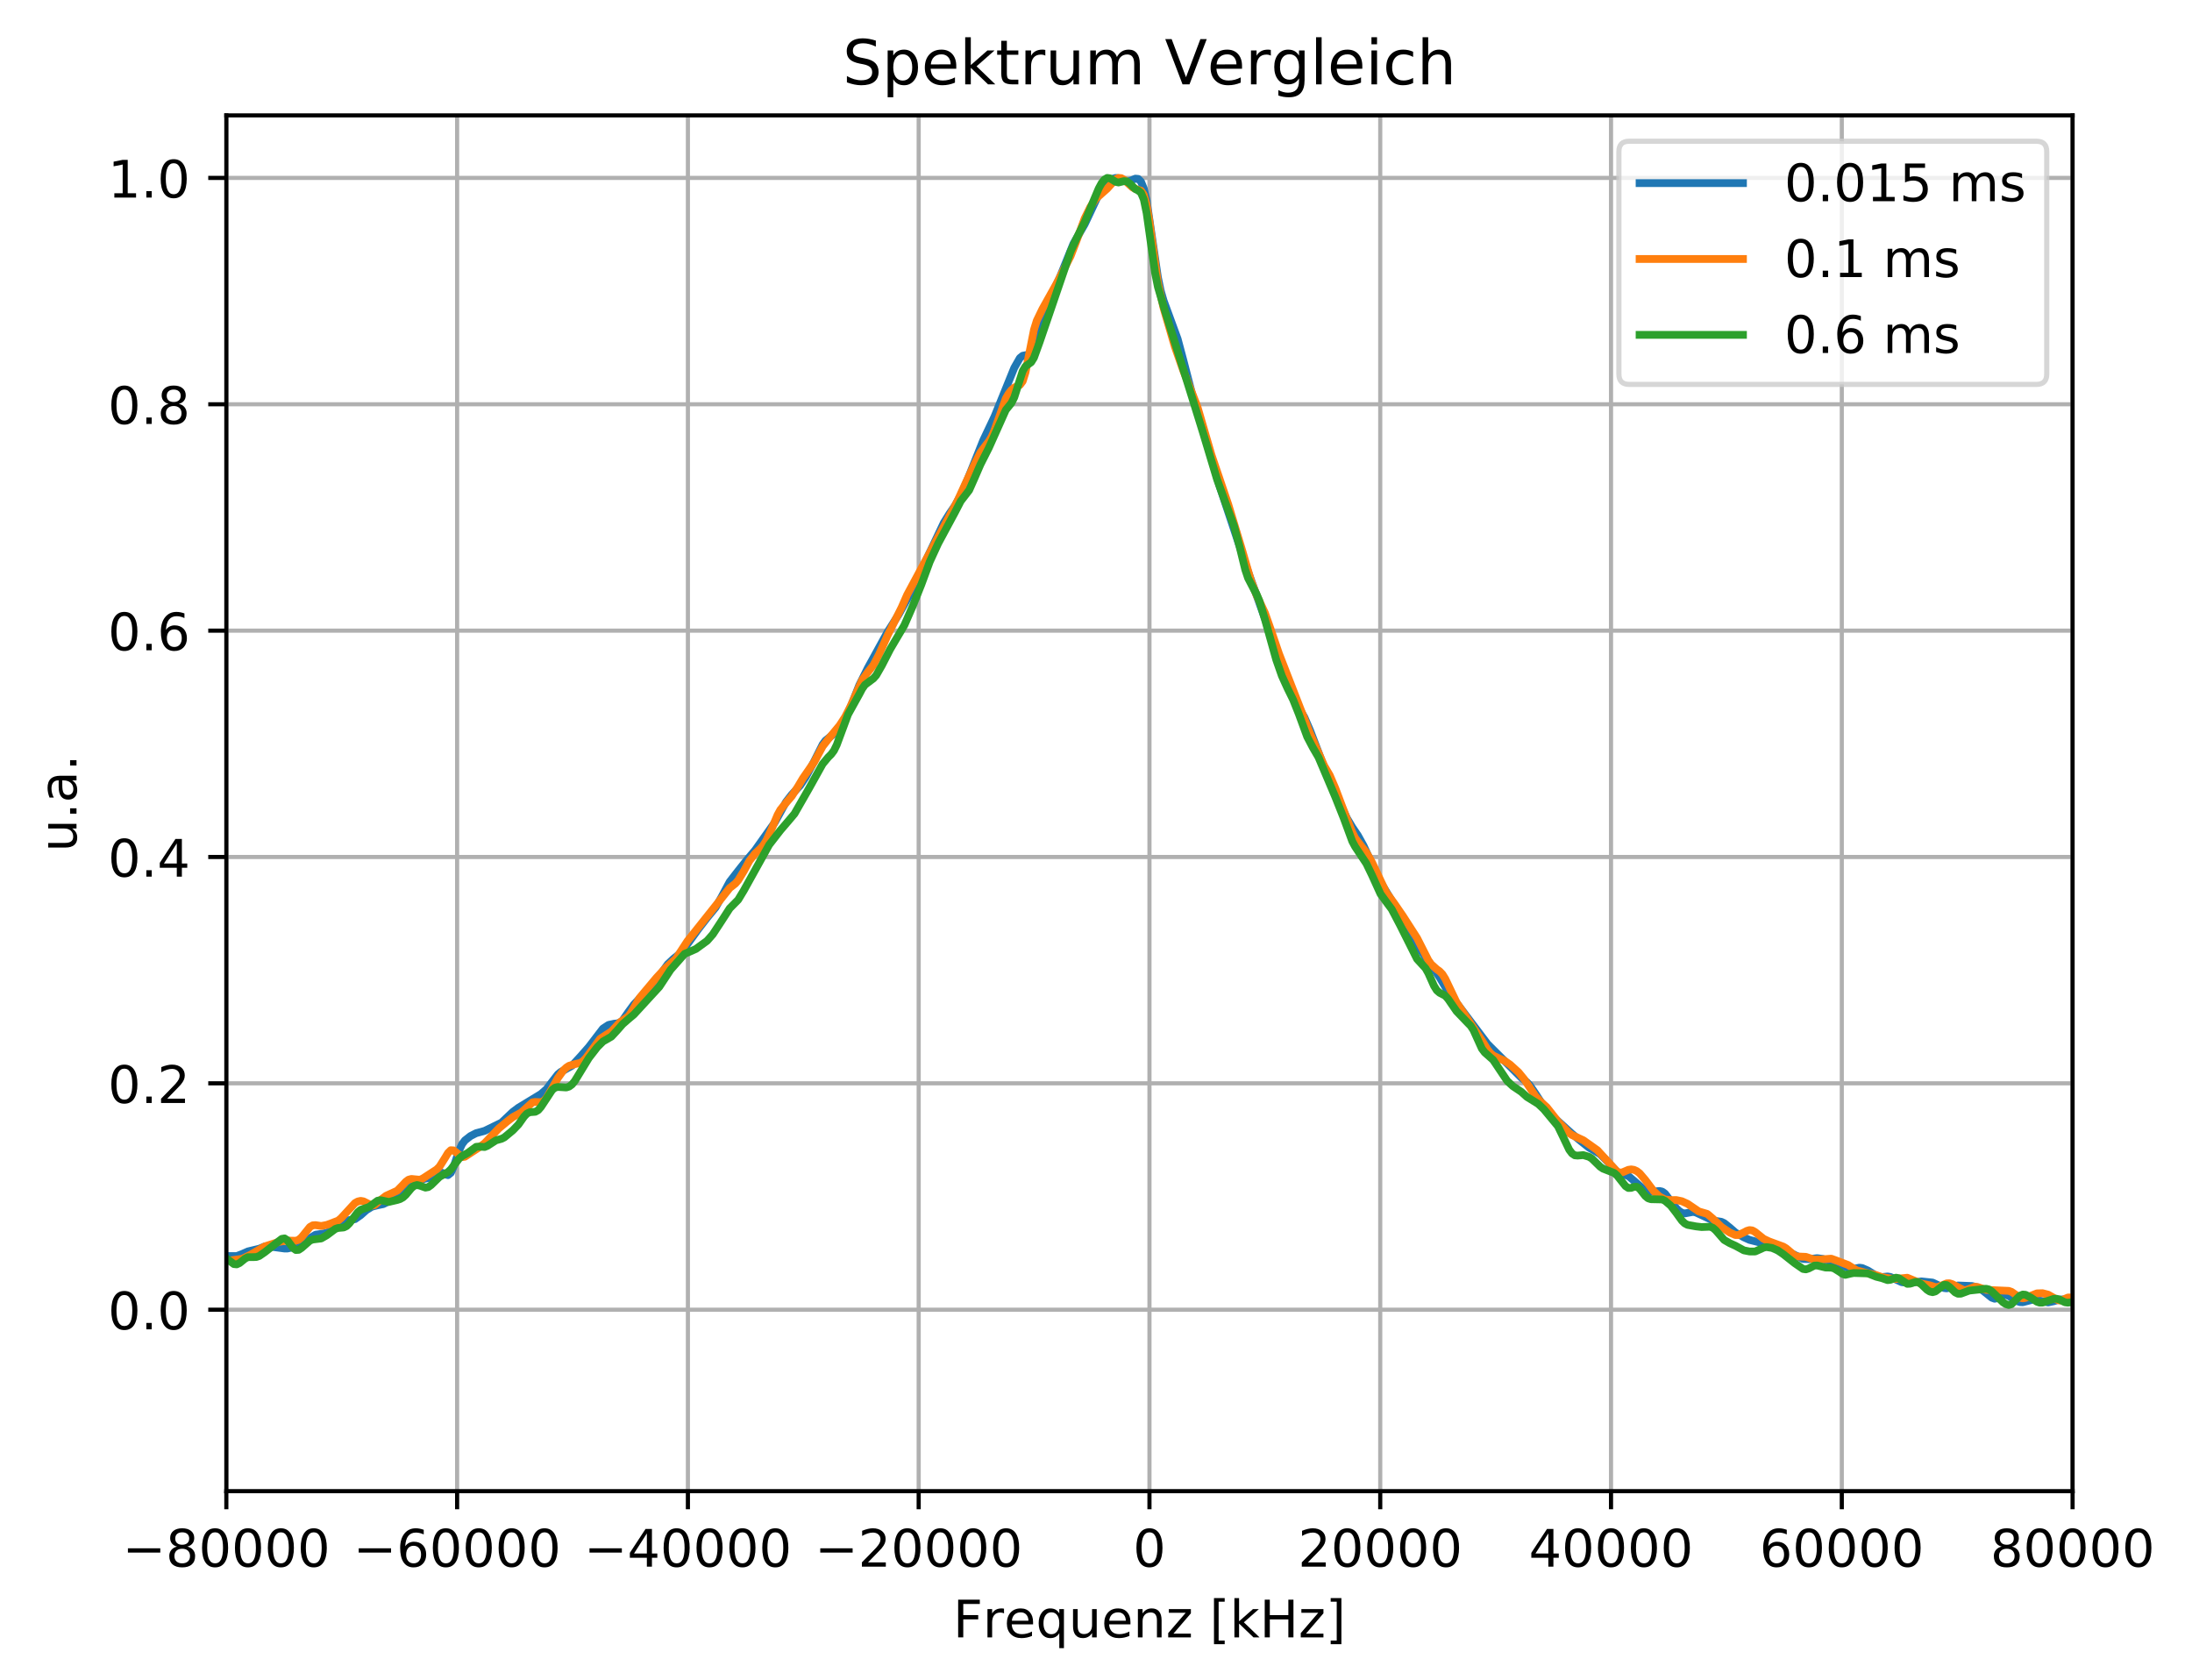 <?xml version="1.0" encoding="utf-8" standalone="no"?>
<!DOCTYPE svg PUBLIC "-//W3C//DTD SVG 1.1//EN"
  "http://www.w3.org/Graphics/SVG/1.1/DTD/svg11.dtd">
<!-- Created with matplotlib (http://matplotlib.org/) -->
<svg height="325pt" version="1.1" viewBox="0 0 424 325" width="424pt" xmlns="http://www.w3.org/2000/svg" xmlns:xlink="http://www.w3.org/1999/xlink">
 <defs>
  <style type="text/css">
*{stroke-linecap:butt;stroke-linejoin:round;}
  </style>
 </defs>
 <g id="figure_1">
  <g id="patch_1">
   <path d="M 0 325.986 
L 424.007 325.986 
L 424.007 0 
L 0 0 
z
" style="fill:#ffffff;"/>
  </g>
  <g id="axes_1">
   <g id="patch_2">
    <path d="M 43.781 288.43 
L 400.901 288.43 
L 400.901 22.318 
L 43.781 22.318 
z
" style="fill:#ffffff;"/>
   </g>
   <g id="matplotlib.axis_1">
    <g id="xtick_1">
     <g id="line2d_1">
      <path clip-path="url(#pc4a7c58ef3)" d="M 43.781 288.43 
L 43.781 22.318 
" style="fill:none;stroke:#b0b0b0;stroke-linecap:square;stroke-width:0.8;"/>
     </g>
     <g id="line2d_2">
      <defs>
       <path d="M 0 0 
L 0 3.5 
" id="mb55f7f79c0" style="stroke:#000000;stroke-width:0.8;"/>
      </defs>
      <g>
       <use style="stroke:#000000;stroke-width:0.8;" x="43.781" xlink:href="#mb55f7f79c0" y="288.43"/>
      </g>
     </g>
     <g id="text_1">
      <!-- −80000 -->
      <defs>
       <path d="M 10.594 35.5 
L 73.188 35.5 
L 73.188 27.203 
L 10.594 27.203 
z
" id="DejaVuSans-2212"/>
       <path d="M 31.781 34.625 
Q 24.75 34.625 20.719 30.859 
Q 16.703 27.094 16.703 20.516 
Q 16.703 13.922 20.719 10.156 
Q 24.75 6.391 31.781 6.391 
Q 38.812 6.391 42.859 10.172 
Q 46.922 13.969 46.922 20.516 
Q 46.922 27.094 42.891 30.859 
Q 38.875 34.625 31.781 34.625 
M 21.922 38.812 
Q 15.578 40.375 12.031 44.719 
Q 8.5 49.078 8.5 55.328 
Q 8.5 64.062 14.719 69.141 
Q 20.953 74.219 31.781 74.219 
Q 42.672 74.219 48.875 69.141 
Q 55.078 64.062 55.078 55.328 
Q 55.078 49.078 51.531 44.719 
Q 48 40.375 41.703 38.812 
Q 48.828 37.156 52.797 32.312 
Q 56.781 27.484 56.781 20.516 
Q 56.781 9.906 50.312 4.234 
Q 43.844 -1.422 31.781 -1.422 
Q 19.734 -1.422 13.25 4.234 
Q 6.781 9.906 6.781 20.516 
Q 6.781 27.484 10.781 32.312 
Q 14.797 37.156 21.922 38.812 
M 18.312 54.391 
Q 18.312 48.734 21.844 45.562 
Q 25.391 42.391 31.781 42.391 
Q 38.141 42.391 41.719 45.562 
Q 45.312 48.734 45.312 54.391 
Q 45.312 60.062 41.719 63.234 
Q 38.141 66.406 31.781 66.406 
Q 25.391 66.406 21.844 63.234 
Q 18.312 60.062 18.312 54.391 
" id="DejaVuSans-38"/>
       <path d="M 31.781 66.406 
Q 24.172 66.406 20.328 58.906 
Q 16.5 51.422 16.5 36.375 
Q 16.5 21.391 20.328 13.891 
Q 24.172 6.391 31.781 6.391 
Q 39.453 6.391 43.281 13.891 
Q 47.125 21.391 47.125 36.375 
Q 47.125 51.422 43.281 58.906 
Q 39.453 66.406 31.781 66.406 
M 31.781 74.219 
Q 44.047 74.219 50.516 64.516 
Q 56.984 54.828 56.984 36.375 
Q 56.984 17.969 50.516 8.266 
Q 44.047 -1.422 31.781 -1.422 
Q 19.531 -1.422 13.062 8.266 
Q 6.594 17.969 6.594 36.375 
Q 6.594 54.828 13.062 64.516 
Q 19.531 74.219 31.781 74.219 
" id="DejaVuSans-30"/>
      </defs>
      <g transform="translate(23.685 303.029)scale(0.1 -0.1)">
       <use xlink:href="#DejaVuSans-2212"/>
       <use x="83.789" xlink:href="#DejaVuSans-38"/>
       <use x="147.412" xlink:href="#DejaVuSans-30"/>
       <use x="211.035" xlink:href="#DejaVuSans-30"/>
       <use x="274.658" xlink:href="#DejaVuSans-30"/>
       <use x="338.281" xlink:href="#DejaVuSans-30"/>
      </g>
     </g>
    </g>
    <g id="xtick_2">
     <g id="line2d_3">
      <path clip-path="url(#pc4a7c58ef3)" d="M 88.421 288.43 
L 88.421 22.318 
" style="fill:none;stroke:#b0b0b0;stroke-linecap:square;stroke-width:0.8;"/>
     </g>
     <g id="line2d_4">
      <g>
       <use style="stroke:#000000;stroke-width:0.8;" x="88.421" xlink:href="#mb55f7f79c0" y="288.43"/>
      </g>
     </g>
     <g id="text_2">
      <!-- −60000 -->
      <defs>
       <path d="M 33.016 40.375 
Q 26.375 40.375 22.484 35.828 
Q 18.609 31.297 18.609 23.391 
Q 18.609 15.531 22.484 10.953 
Q 26.375 6.391 33.016 6.391 
Q 39.656 6.391 43.531 10.953 
Q 47.406 15.531 47.406 23.391 
Q 47.406 31.297 43.531 35.828 
Q 39.656 40.375 33.016 40.375 
M 52.594 71.297 
L 52.594 62.312 
Q 48.875 64.062 45.094 64.984 
Q 41.312 65.922 37.594 65.922 
Q 27.828 65.922 22.672 59.328 
Q 17.531 52.734 16.797 39.406 
Q 19.672 43.656 24.016 45.922 
Q 28.375 48.188 33.594 48.188 
Q 44.578 48.188 50.953 41.516 
Q 57.328 34.859 57.328 23.391 
Q 57.328 12.156 50.688 5.359 
Q 44.047 -1.422 33.016 -1.422 
Q 20.359 -1.422 13.672 8.266 
Q 6.984 17.969 6.984 36.375 
Q 6.984 53.656 15.188 63.938 
Q 23.391 74.219 37.203 74.219 
Q 40.922 74.219 44.703 73.484 
Q 48.484 72.75 52.594 71.297 
" id="DejaVuSans-36"/>
      </defs>
      <g transform="translate(68.325 303.029)scale(0.1 -0.1)">
       <use xlink:href="#DejaVuSans-2212"/>
       <use x="83.789" xlink:href="#DejaVuSans-36"/>
       <use x="147.412" xlink:href="#DejaVuSans-30"/>
       <use x="211.035" xlink:href="#DejaVuSans-30"/>
       <use x="274.658" xlink:href="#DejaVuSans-30"/>
       <use x="338.281" xlink:href="#DejaVuSans-30"/>
      </g>
     </g>
    </g>
    <g id="xtick_3">
     <g id="line2d_5">
      <path clip-path="url(#pc4a7c58ef3)" d="M 133.061 288.43 
L 133.061 22.318 
" style="fill:none;stroke:#b0b0b0;stroke-linecap:square;stroke-width:0.8;"/>
     </g>
     <g id="line2d_6">
      <g>
       <use style="stroke:#000000;stroke-width:0.8;" x="133.061" xlink:href="#mb55f7f79c0" y="288.43"/>
      </g>
     </g>
     <g id="text_3">
      <!-- −40000 -->
      <defs>
       <path d="M 37.797 64.312 
L 12.891 25.391 
L 37.797 25.391 
z
M 35.203 72.906 
L 47.609 72.906 
L 47.609 25.391 
L 58.016 25.391 
L 58.016 17.188 
L 47.609 17.188 
L 47.609 0 
L 37.797 0 
L 37.797 17.188 
L 4.891 17.188 
L 4.891 26.703 
z
" id="DejaVuSans-34"/>
      </defs>
      <g transform="translate(112.965 303.029)scale(0.1 -0.1)">
       <use xlink:href="#DejaVuSans-2212"/>
       <use x="83.789" xlink:href="#DejaVuSans-34"/>
       <use x="147.412" xlink:href="#DejaVuSans-30"/>
       <use x="211.035" xlink:href="#DejaVuSans-30"/>
       <use x="274.658" xlink:href="#DejaVuSans-30"/>
       <use x="338.281" xlink:href="#DejaVuSans-30"/>
      </g>
     </g>
    </g>
    <g id="xtick_4">
     <g id="line2d_7">
      <path clip-path="url(#pc4a7c58ef3)" d="M 177.701 288.43 
L 177.701 22.318 
" style="fill:none;stroke:#b0b0b0;stroke-linecap:square;stroke-width:0.8;"/>
     </g>
     <g id="line2d_8">
      <g>
       <use style="stroke:#000000;stroke-width:0.8;" x="177.701" xlink:href="#mb55f7f79c0" y="288.43"/>
      </g>
     </g>
     <g id="text_4">
      <!-- −20000 -->
      <defs>
       <path d="M 19.188 8.297 
L 53.609 8.297 
L 53.609 0 
L 7.328 0 
L 7.328 8.297 
Q 12.938 14.109 22.625 23.891 
Q 32.328 33.688 34.812 36.531 
Q 39.547 41.844 41.422 45.531 
Q 43.312 49.219 43.312 52.781 
Q 43.312 58.594 39.234 62.25 
Q 35.156 65.922 28.609 65.922 
Q 23.969 65.922 18.812 64.312 
Q 13.672 62.703 7.812 59.422 
L 7.812 69.391 
Q 13.766 71.781 18.938 73 
Q 24.125 74.219 28.422 74.219 
Q 39.75 74.219 46.484 68.547 
Q 53.219 62.891 53.219 53.422 
Q 53.219 48.922 51.531 44.891 
Q 49.859 40.875 45.406 35.406 
Q 44.188 33.984 37.641 27.219 
Q 31.109 20.453 19.188 8.297 
" id="DejaVuSans-32"/>
      </defs>
      <g transform="translate(157.605 303.029)scale(0.1 -0.1)">
       <use xlink:href="#DejaVuSans-2212"/>
       <use x="83.789" xlink:href="#DejaVuSans-32"/>
       <use x="147.412" xlink:href="#DejaVuSans-30"/>
       <use x="211.035" xlink:href="#DejaVuSans-30"/>
       <use x="274.658" xlink:href="#DejaVuSans-30"/>
       <use x="338.281" xlink:href="#DejaVuSans-30"/>
      </g>
     </g>
    </g>
    <g id="xtick_5">
     <g id="line2d_9">
      <path clip-path="url(#pc4a7c58ef3)" d="M 222.341 288.43 
L 222.341 22.318 
" style="fill:none;stroke:#b0b0b0;stroke-linecap:square;stroke-width:0.8;"/>
     </g>
     <g id="line2d_10">
      <g>
       <use style="stroke:#000000;stroke-width:0.8;" x="222.341" xlink:href="#mb55f7f79c0" y="288.43"/>
      </g>
     </g>
     <g id="text_5">
      <!-- 0 -->
      <g transform="translate(219.16 303.029)scale(0.1 -0.1)">
       <use xlink:href="#DejaVuSans-30"/>
      </g>
     </g>
    </g>
    <g id="xtick_6">
     <g id="line2d_11">
      <path clip-path="url(#pc4a7c58ef3)" d="M 266.981 288.43 
L 266.981 22.318 
" style="fill:none;stroke:#b0b0b0;stroke-linecap:square;stroke-width:0.8;"/>
     </g>
     <g id="line2d_12">
      <g>
       <use style="stroke:#000000;stroke-width:0.8;" x="266.981" xlink:href="#mb55f7f79c0" y="288.43"/>
      </g>
     </g>
     <g id="text_6">
      <!-- 20000 -->
      <g transform="translate(251.075 303.029)scale(0.1 -0.1)">
       <use xlink:href="#DejaVuSans-32"/>
       <use x="63.623" xlink:href="#DejaVuSans-30"/>
       <use x="127.246" xlink:href="#DejaVuSans-30"/>
       <use x="190.869" xlink:href="#DejaVuSans-30"/>
       <use x="254.492" xlink:href="#DejaVuSans-30"/>
      </g>
     </g>
    </g>
    <g id="xtick_7">
     <g id="line2d_13">
      <path clip-path="url(#pc4a7c58ef3)" d="M 311.621 288.43 
L 311.621 22.318 
" style="fill:none;stroke:#b0b0b0;stroke-linecap:square;stroke-width:0.8;"/>
     </g>
     <g id="line2d_14">
      <g>
       <use style="stroke:#000000;stroke-width:0.8;" x="311.621" xlink:href="#mb55f7f79c0" y="288.43"/>
      </g>
     </g>
     <g id="text_7">
      <!-- 40000 -->
      <g transform="translate(295.715 303.029)scale(0.1 -0.1)">
       <use xlink:href="#DejaVuSans-34"/>
       <use x="63.623" xlink:href="#DejaVuSans-30"/>
       <use x="127.246" xlink:href="#DejaVuSans-30"/>
       <use x="190.869" xlink:href="#DejaVuSans-30"/>
       <use x="254.492" xlink:href="#DejaVuSans-30"/>
      </g>
     </g>
    </g>
    <g id="xtick_8">
     <g id="line2d_15">
      <path clip-path="url(#pc4a7c58ef3)" d="M 356.261 288.43 
L 356.261 22.318 
" style="fill:none;stroke:#b0b0b0;stroke-linecap:square;stroke-width:0.8;"/>
     </g>
     <g id="line2d_16">
      <g>
       <use style="stroke:#000000;stroke-width:0.8;" x="356.261" xlink:href="#mb55f7f79c0" y="288.43"/>
      </g>
     </g>
     <g id="text_8">
      <!-- 60000 -->
      <g transform="translate(340.355 303.029)scale(0.1 -0.1)">
       <use xlink:href="#DejaVuSans-36"/>
       <use x="63.623" xlink:href="#DejaVuSans-30"/>
       <use x="127.246" xlink:href="#DejaVuSans-30"/>
       <use x="190.869" xlink:href="#DejaVuSans-30"/>
       <use x="254.492" xlink:href="#DejaVuSans-30"/>
      </g>
     </g>
    </g>
    <g id="xtick_9">
     <g id="line2d_17">
      <path clip-path="url(#pc4a7c58ef3)" d="M 400.901 288.43 
L 400.901 22.318 
" style="fill:none;stroke:#b0b0b0;stroke-linecap:square;stroke-width:0.8;"/>
     </g>
     <g id="line2d_18">
      <g>
       <use style="stroke:#000000;stroke-width:0.8;" x="400.901" xlink:href="#mb55f7f79c0" y="288.43"/>
      </g>
     </g>
     <g id="text_9">
      <!-- 80000 -->
      <g transform="translate(384.995 303.029)scale(0.1 -0.1)">
       <use xlink:href="#DejaVuSans-38"/>
       <use x="63.623" xlink:href="#DejaVuSans-30"/>
       <use x="127.246" xlink:href="#DejaVuSans-30"/>
       <use x="190.869" xlink:href="#DejaVuSans-30"/>
       <use x="254.492" xlink:href="#DejaVuSans-30"/>
      </g>
     </g>
    </g>
    <g id="text_10">
     <!-- Frequenz [kHz] -->
     <defs>
      <path d="M 9.812 72.906 
L 51.703 72.906 
L 51.703 64.594 
L 19.672 64.594 
L 19.672 43.109 
L 48.578 43.109 
L 48.578 34.812 
L 19.672 34.812 
L 19.672 0 
L 9.812 0 
z
" id="DejaVuSans-46"/>
      <path d="M 41.109 46.297 
Q 39.594 47.172 37.812 47.578 
Q 36.031 48 33.891 48 
Q 26.266 48 22.188 43.047 
Q 18.109 38.094 18.109 28.812 
L 18.109 0 
L 9.078 0 
L 9.078 54.688 
L 18.109 54.688 
L 18.109 46.188 
Q 20.953 51.172 25.484 53.578 
Q 30.031 56 36.531 56 
Q 37.453 56 38.578 55.875 
Q 39.703 55.766 41.062 55.516 
z
" id="DejaVuSans-72"/>
      <path d="M 56.203 29.594 
L 56.203 25.203 
L 14.891 25.203 
Q 15.484 15.922 20.484 11.062 
Q 25.484 6.203 34.422 6.203 
Q 39.594 6.203 44.453 7.469 
Q 49.312 8.734 54.109 11.281 
L 54.109 2.781 
Q 49.266 0.734 44.188 -0.344 
Q 39.109 -1.422 33.891 -1.422 
Q 20.797 -1.422 13.156 6.188 
Q 5.516 13.812 5.516 26.812 
Q 5.516 40.234 12.766 48.109 
Q 20.016 56 32.328 56 
Q 43.359 56 49.781 48.891 
Q 56.203 41.797 56.203 29.594 
M 47.219 32.234 
Q 47.125 39.594 43.094 43.984 
Q 39.062 48.391 32.422 48.391 
Q 24.906 48.391 20.391 44.141 
Q 15.875 39.891 15.188 32.172 
z
" id="DejaVuSans-65"/>
      <path d="M 14.797 27.297 
Q 14.797 17.391 18.875 11.75 
Q 22.953 6.109 30.078 6.109 
Q 37.203 6.109 41.297 11.75 
Q 45.406 17.391 45.406 27.297 
Q 45.406 37.203 41.297 42.844 
Q 37.203 48.484 30.078 48.484 
Q 22.953 48.484 18.875 42.844 
Q 14.797 37.203 14.797 27.297 
M 45.406 8.203 
Q 42.578 3.328 38.25 0.953 
Q 33.938 -1.422 27.875 -1.422 
Q 17.969 -1.422 11.734 6.484 
Q 5.516 14.406 5.516 27.297 
Q 5.516 40.188 11.734 48.094 
Q 17.969 56 27.875 56 
Q 33.938 56 38.25 53.625 
Q 42.578 51.266 45.406 46.391 
L 45.406 54.688 
L 54.391 54.688 
L 54.391 -20.797 
L 45.406 -20.797 
z
" id="DejaVuSans-71"/>
      <path d="M 8.5 21.578 
L 8.5 54.688 
L 17.484 54.688 
L 17.484 21.922 
Q 17.484 14.156 20.5 10.266 
Q 23.531 6.391 29.594 6.391 
Q 36.859 6.391 41.078 11.031 
Q 45.312 15.672 45.312 23.688 
L 45.312 54.688 
L 54.297 54.688 
L 54.297 0 
L 45.312 0 
L 45.312 8.406 
Q 42.047 3.422 37.719 1 
Q 33.406 -1.422 27.688 -1.422 
Q 18.266 -1.422 13.375 4.438 
Q 8.5 10.297 8.5 21.578 
M 31.109 56 
z
" id="DejaVuSans-75"/>
      <path d="M 54.891 33.016 
L 54.891 0 
L 45.906 0 
L 45.906 32.719 
Q 45.906 40.484 42.875 44.328 
Q 39.844 48.188 33.797 48.188 
Q 26.516 48.188 22.312 43.547 
Q 18.109 38.922 18.109 30.906 
L 18.109 0 
L 9.078 0 
L 9.078 54.688 
L 18.109 54.688 
L 18.109 46.188 
Q 21.344 51.125 25.703 53.562 
Q 30.078 56 35.797 56 
Q 45.219 56 50.047 50.172 
Q 54.891 44.344 54.891 33.016 
" id="DejaVuSans-6e"/>
      <path d="M 5.516 54.688 
L 48.188 54.688 
L 48.188 46.484 
L 14.406 7.172 
L 48.188 7.172 
L 48.188 0 
L 4.297 0 
L 4.297 8.203 
L 38.094 47.516 
L 5.516 47.516 
z
" id="DejaVuSans-7a"/>
      <path id="DejaVuSans-20"/>
      <path d="M 8.594 75.984 
L 29.297 75.984 
L 29.297 69 
L 17.578 69 
L 17.578 -6.203 
L 29.297 -6.203 
L 29.297 -13.188 
L 8.594 -13.188 
z
" id="DejaVuSans-5b"/>
      <path d="M 9.078 75.984 
L 18.109 75.984 
L 18.109 31.109 
L 44.922 54.688 
L 56.391 54.688 
L 27.391 29.109 
L 57.625 0 
L 45.906 0 
L 18.109 26.703 
L 18.109 0 
L 9.078 0 
z
" id="DejaVuSans-6b"/>
      <path d="M 9.812 72.906 
L 19.672 72.906 
L 19.672 43.016 
L 55.516 43.016 
L 55.516 72.906 
L 65.375 72.906 
L 65.375 0 
L 55.516 0 
L 55.516 34.719 
L 19.672 34.719 
L 19.672 0 
L 9.812 0 
z
" id="DejaVuSans-48"/>
      <path d="M 30.422 75.984 
L 30.422 -13.188 
L 9.719 -13.188 
L 9.719 -6.203 
L 21.391 -6.203 
L 21.391 69 
L 9.719 69 
L 9.719 75.984 
z
" id="DejaVuSans-5d"/>
     </defs>
     <g transform="translate(184.358 316.707)scale(0.1 -0.1)">
      <use xlink:href="#DejaVuSans-46"/>
      <use x="57.41" xlink:href="#DejaVuSans-72"/>
      <use x="98.492" xlink:href="#DejaVuSans-65"/>
      <use x="160.016" xlink:href="#DejaVuSans-71"/>
      <use x="223.492" xlink:href="#DejaVuSans-75"/>
      <use x="286.871" xlink:href="#DejaVuSans-65"/>
      <use x="348.395" xlink:href="#DejaVuSans-6e"/>
      <use x="411.773" xlink:href="#DejaVuSans-7a"/>
      <use x="464.264" xlink:href="#DejaVuSans-20"/>
      <use x="496.051" xlink:href="#DejaVuSans-5b"/>
      <use x="535.064" xlink:href="#DejaVuSans-6b"/>
      <use x="592.975" xlink:href="#DejaVuSans-48"/>
      <use x="668.17" xlink:href="#DejaVuSans-7a"/>
      <use x="720.66" xlink:href="#DejaVuSans-5d"/>
     </g>
    </g>
   </g>
   <g id="matplotlib.axis_2">
    <g id="ytick_1">
     <g id="line2d_19">
      <path clip-path="url(#pc4a7c58ef3)" d="M 43.781 253.328 
L 400.901 253.328 
" style="fill:none;stroke:#b0b0b0;stroke-linecap:square;stroke-width:0.8;"/>
     </g>
     <g id="line2d_20">
      <defs>
       <path d="M 0 0 
L -3.5 0 
" id="mfcb431bae9" style="stroke:#000000;stroke-width:0.8;"/>
      </defs>
      <g>
       <use style="stroke:#000000;stroke-width:0.8;" x="43.781" xlink:href="#mfcb431bae9" y="253.328"/>
      </g>
     </g>
     <g id="text_11">
      <!-- 0.0 -->
      <defs>
       <path d="M 10.688 12.406 
L 21 12.406 
L 21 0 
L 10.688 0 
z
" id="DejaVuSans-2e"/>
      </defs>
      <g transform="translate(20.878 257.127)scale(0.1 -0.1)">
       <use xlink:href="#DejaVuSans-30"/>
       <use x="63.623" xlink:href="#DejaVuSans-2e"/>
       <use x="95.41" xlink:href="#DejaVuSans-30"/>
      </g>
     </g>
    </g>
    <g id="ytick_2">
     <g id="line2d_21">
      <path clip-path="url(#pc4a7c58ef3)" d="M 43.781 209.545 
L 400.901 209.545 
" style="fill:none;stroke:#b0b0b0;stroke-linecap:square;stroke-width:0.8;"/>
     </g>
     <g id="line2d_22">
      <g>
       <use style="stroke:#000000;stroke-width:0.8;" x="43.781" xlink:href="#mfcb431bae9" y="209.545"/>
      </g>
     </g>
     <g id="text_12">
      <!-- 0.2 -->
      <g transform="translate(20.878 213.344)scale(0.1 -0.1)">
       <use xlink:href="#DejaVuSans-30"/>
       <use x="63.623" xlink:href="#DejaVuSans-2e"/>
       <use x="95.41" xlink:href="#DejaVuSans-32"/>
      </g>
     </g>
    </g>
    <g id="ytick_3">
     <g id="line2d_23">
      <path clip-path="url(#pc4a7c58ef3)" d="M 43.781 165.762 
L 400.901 165.762 
" style="fill:none;stroke:#b0b0b0;stroke-linecap:square;stroke-width:0.8;"/>
     </g>
     <g id="line2d_24">
      <g>
       <use style="stroke:#000000;stroke-width:0.8;" x="43.781" xlink:href="#mfcb431bae9" y="165.762"/>
      </g>
     </g>
     <g id="text_13">
      <!-- 0.4 -->
      <g transform="translate(20.878 169.562)scale(0.1 -0.1)">
       <use xlink:href="#DejaVuSans-30"/>
       <use x="63.623" xlink:href="#DejaVuSans-2e"/>
       <use x="95.41" xlink:href="#DejaVuSans-34"/>
      </g>
     </g>
    </g>
    <g id="ytick_4">
     <g id="line2d_25">
      <path clip-path="url(#pc4a7c58ef3)" d="M 43.781 121.98 
L 400.901 121.98 
" style="fill:none;stroke:#b0b0b0;stroke-linecap:square;stroke-width:0.8;"/>
     </g>
     <g id="line2d_26">
      <g>
       <use style="stroke:#000000;stroke-width:0.8;" x="43.781" xlink:href="#mfcb431bae9" y="121.98"/>
      </g>
     </g>
     <g id="text_14">
      <!-- 0.6 -->
      <g transform="translate(20.878 125.779)scale(0.1 -0.1)">
       <use xlink:href="#DejaVuSans-30"/>
       <use x="63.623" xlink:href="#DejaVuSans-2e"/>
       <use x="95.41" xlink:href="#DejaVuSans-36"/>
      </g>
     </g>
    </g>
    <g id="ytick_5">
     <g id="line2d_27">
      <path clip-path="url(#pc4a7c58ef3)" d="M 43.781 78.197 
L 400.901 78.197 
" style="fill:none;stroke:#b0b0b0;stroke-linecap:square;stroke-width:0.8;"/>
     </g>
     <g id="line2d_28">
      <g>
       <use style="stroke:#000000;stroke-width:0.8;" x="43.781" xlink:href="#mfcb431bae9" y="78.197"/>
      </g>
     </g>
     <g id="text_15">
      <!-- 0.8 -->
      <g transform="translate(20.878 81.996)scale(0.1 -0.1)">
       <use xlink:href="#DejaVuSans-30"/>
       <use x="63.623" xlink:href="#DejaVuSans-2e"/>
       <use x="95.41" xlink:href="#DejaVuSans-38"/>
      </g>
     </g>
    </g>
    <g id="ytick_6">
     <g id="line2d_29">
      <path clip-path="url(#pc4a7c58ef3)" d="M 43.781 34.414 
L 400.901 34.414 
" style="fill:none;stroke:#b0b0b0;stroke-linecap:square;stroke-width:0.8;"/>
     </g>
     <g id="line2d_30">
      <g>
       <use style="stroke:#000000;stroke-width:0.8;" x="43.781" xlink:href="#mfcb431bae9" y="34.414"/>
      </g>
     </g>
     <g id="text_16">
      <!-- 1.0 -->
      <defs>
       <path d="M 12.406 8.297 
L 28.516 8.297 
L 28.516 63.922 
L 10.984 60.406 
L 10.984 69.391 
L 28.422 72.906 
L 38.281 72.906 
L 38.281 8.297 
L 54.391 8.297 
L 54.391 0 
L 12.406 0 
z
" id="DejaVuSans-31"/>
      </defs>
      <g transform="translate(20.878 38.213)scale(0.1 -0.1)">
       <use xlink:href="#DejaVuSans-31"/>
       <use x="63.623" xlink:href="#DejaVuSans-2e"/>
       <use x="95.41" xlink:href="#DejaVuSans-30"/>
      </g>
     </g>
    </g>
    <g id="text_17">
     <!-- u.a. -->
     <defs>
      <path d="M 34.281 27.484 
Q 23.391 27.484 19.188 25 
Q 14.984 22.516 14.984 16.5 
Q 14.984 11.719 18.141 8.906 
Q 21.297 6.109 26.703 6.109 
Q 34.188 6.109 38.703 11.406 
Q 43.219 16.703 43.219 25.484 
L 43.219 27.484 
z
M 52.203 31.203 
L 52.203 0 
L 43.219 0 
L 43.219 8.297 
Q 40.141 3.328 35.547 0.953 
Q 30.953 -1.422 24.312 -1.422 
Q 15.922 -1.422 10.953 3.297 
Q 6 8.016 6 15.922 
Q 6 25.141 12.172 29.828 
Q 18.359 34.516 30.609 34.516 
L 43.219 34.516 
L 43.219 35.406 
Q 43.219 41.609 39.141 45 
Q 35.062 48.391 27.688 48.391 
Q 23 48.391 18.547 47.266 
Q 14.109 46.141 10.016 43.891 
L 10.016 52.203 
Q 14.938 54.109 19.578 55.047 
Q 24.219 56 28.609 56 
Q 40.484 56 46.344 49.844 
Q 52.203 43.703 52.203 31.203 
" id="DejaVuSans-61"/>
     </defs>
     <g transform="translate(14.798 164.785)rotate(-90)scale(0.1 -0.1)">
      <use xlink:href="#DejaVuSans-75"/>
      <use x="63.379" xlink:href="#DejaVuSans-2e"/>
      <use x="95.166" xlink:href="#DejaVuSans-61"/>
      <use x="156.445" xlink:href="#DejaVuSans-2e"/>
     </g>
    </g>
   </g>
   <g id="line2d_31">
    <path clip-path="url(#pc4a7c58ef3)" d="M 43.607 242.94 
L 45.787 242.956 
L 46.876 242.537 
L 47.966 242.052 
L 50.146 241.529 
L 51.236 241.092 
L 51.781 241.055 
L 55.05 241.497 
L 55.595 241.495 
L 56.14 241.371 
L 59.41 239.831 
L 61.044 238.82 
L 62.134 238.667 
L 63.224 238.464 
L 64.314 237.788 
L 65.949 236.417 
L 66.494 236.169 
L 68.673 235.811 
L 69.763 235.044 
L 70.853 234.073 
L 71.943 233.408 
L 73.033 233.13 
L 74.123 232.91 
L 75.212 232.384 
L 76.302 231.728 
L 77.392 230.812 
L 78.482 229.895 
L 81.206 228.231 
L 82.296 227.969 
L 82.841 227.869 
L 83.386 227.642 
L 84.476 226.903 
L 85.021 226.729 
L 85.566 226.856 
L 86.111 227.162 
L 86.656 227.301 
L 87.201 226.864 
L 87.746 225.684 
L 88.835 222.461 
L 89.38 221.307 
L 89.925 220.587 
L 91.015 219.734 
L 92.105 219.181 
L 93.74 218.738 
L 97.009 217.143 
L 99.189 215.077 
L 100.279 214.262 
L 104.638 211.613 
L 105.728 210.656 
L 106.818 209.215 
L 107.908 207.809 
L 108.453 207.352 
L 110.632 206.141 
L 112.267 204.37 
L 113.902 202.512 
L 116.626 198.957 
L 117.716 198.241 
L 118.806 198.009 
L 119.351 197.955 
L 119.896 197.782 
L 120.441 197.351 
L 121.531 195.772 
L 122.621 194.287 
L 124.8 191.964 
L 126.435 190.076 
L 127.525 188.807 
L 129.16 186.504 
L 130.249 185.479 
L 131.339 184.586 
L 132.429 183.372 
L 135.154 179.61 
L 136.789 177.506 
L 138.423 175.518 
L 139.513 173.598 
L 141.148 170.554 
L 142.783 168.449 
L 144.417 166.394 
L 146.052 164.46 
L 149.867 159.077 
L 152.046 155.11 
L 153.136 153.705 
L 154.771 151.93 
L 155.861 150.297 
L 157.496 147.245 
L 159.13 143.984 
L 159.675 143.25 
L 160.765 142.372 
L 161.31 141.958 
L 161.855 141.385 
L 162.945 139.803 
L 164.035 137.903 
L 165.124 135.273 
L 166.214 132.51 
L 167.849 129.227 
L 171.664 122.277 
L 173.843 118.833 
L 176.023 114.917 
L 182.562 101.12 
L 183.652 99.362 
L 184.742 97.78 
L 185.831 95.784 
L 186.921 93.339 
L 190.191 85.165 
L 192.371 80.566 
L 196.185 71.155 
L 197.275 69.246 
L 197.82 68.811 
L 198.91 68.595 
L 199.455 67.946 
L 199.999 66.629 
L 202.179 59.891 
L 203.269 57.297 
L 204.904 53.887 
L 207.628 47.154 
L 209.808 43.376 
L 210.898 41.072 
L 212.533 37.573 
L 213.623 35.999 
L 214.712 34.939 
L 215.257 34.583 
L 215.802 34.414 
L 216.347 34.475 
L 217.982 35.114 
L 218.527 35.012 
L 219.617 34.553 
L 220.162 34.602 
L 220.706 35.148 
L 221.251 36.479 
L 221.796 38.846 
L 222.886 46.251 
L 223.976 53.641 
L 224.521 56.236 
L 225.066 58.129 
L 227.79 65.55 
L 228.88 69.623 
L 230.515 75.93 
L 235.964 94.184 
L 241.414 110.571 
L 250.132 134.79 
L 251.222 136.868 
L 252.312 138.75 
L 253.402 141.252 
L 257.216 151.241 
L 258.851 154.517 
L 260.486 158.164 
L 261.576 160.004 
L 262.665 161.615 
L 263.755 163.577 
L 265.39 167.127 
L 266.48 169.566 
L 267.57 171.51 
L 269.205 174.22 
L 271.929 179.035 
L 273.019 181.028 
L 275.744 185.203 
L 277.378 187.443 
L 278.468 189.053 
L 280.103 191.816 
L 287.732 201.934 
L 294.271 208.448 
L 295.361 209.348 
L 295.906 209.918 
L 296.996 211.515 
L 298.085 213.199 
L 299.72 215.232 
L 300.81 216.348 
L 304.08 219.309 
L 305.714 220.666 
L 307.349 221.971 
L 309.529 223.245 
L 310.619 224.347 
L 312.798 226.647 
L 313.343 226.935 
L 314.978 227.469 
L 316.068 228.399 
L 317.703 229.825 
L 318.792 230.395 
L 319.337 230.51 
L 320.427 230.422 
L 320.972 230.365 
L 321.517 230.48 
L 322.062 230.872 
L 323.152 232.306 
L 324.242 233.704 
L 324.787 234.223 
L 325.331 234.578 
L 325.876 234.709 
L 327.511 234.407 
L 328.056 234.532 
L 331.326 236.065 
L 332.96 236.325 
L 333.505 236.58 
L 334.595 237.455 
L 335.685 238.409 
L 337.32 239.332 
L 338.41 239.826 
L 340.589 240.376 
L 342.224 240.678 
L 343.314 241.452 
L 343.859 241.82 
L 344.404 241.995 
L 345.494 242.045 
L 346.039 242.192 
L 348.763 243.516 
L 349.853 243.548 
L 351.488 243.361 
L 352.578 243.501 
L 355.302 244.371 
L 355.847 244.506 
L 358.027 245.521 
L 359.662 245.199 
L 360.206 245.269 
L 361.296 245.742 
L 362.931 246.761 
L 363.476 246.96 
L 364.021 247.014 
L 365.111 246.9 
L 365.656 246.986 
L 367.835 248.007 
L 369.47 248.156 
L 371.65 247.852 
L 373.83 248.079 
L 374.919 248.592 
L 376.009 249.136 
L 376.554 249.204 
L 377.644 248.907 
L 378.734 248.645 
L 381.458 248.748 
L 382.548 249.017 
L 383.638 249.696 
L 385.273 251.009 
L 385.818 251.207 
L 386.363 251.113 
L 387.453 250.537 
L 387.998 250.474 
L 388.542 250.659 
L 390.177 251.668 
L 390.722 251.862 
L 391.267 251.887 
L 393.447 251.318 
L 396.171 251.927 
L 397.261 251.691 
L 398.351 251.36 
L 399.441 251.335 
L 400.531 251.68 
L 401.076 251.95 
L 401.076 251.95 
" style="fill:none;stroke:#1f77b4;stroke-linecap:square;stroke-width:1.5;"/>
   </g>
   <g id="line2d_32">
    <path clip-path="url(#pc4a7c58ef3)" d="M 43.607 243.765 
L 44.152 243.805 
L 44.697 243.782 
L 46.876 243.484 
L 48.511 242.668 
L 51.236 241.074 
L 53.96 240.199 
L 55.595 239.958 
L 57.23 239.993 
L 57.775 239.804 
L 58.32 239.341 
L 59.955 237.316 
L 60.499 237.008 
L 61.044 236.969 
L 62.134 237.134 
L 63.224 236.927 
L 65.404 236.1 
L 65.949 235.651 
L 68.673 232.693 
L 69.218 232.394 
L 69.763 232.275 
L 70.308 232.37 
L 71.943 233.195 
L 72.488 233.083 
L 73.578 232.133 
L 74.667 231.3 
L 76.847 230.304 
L 77.937 229.185 
L 78.482 228.589 
L 79.027 228.178 
L 79.572 228.036 
L 81.206 228.196 
L 81.751 227.969 
L 84.476 226.197 
L 85.021 225.649 
L 86.111 223.916 
L 86.656 223.009 
L 87.201 222.477 
L 87.746 222.514 
L 89.38 223.818 
L 89.925 223.738 
L 91.015 223.016 
L 92.65 221.957 
L 93.74 221.135 
L 96.464 218.277 
L 98.099 216.921 
L 99.189 216.081 
L 100.824 215.186 
L 103.003 213.222 
L 103.548 213.15 
L 104.638 213.204 
L 105.183 212.954 
L 105.728 212.364 
L 106.818 210.476 
L 107.908 208.514 
L 108.998 207.012 
L 109.542 206.496 
L 110.087 206.14 
L 111.177 205.838 
L 112.267 205.582 
L 112.812 205.218 
L 113.357 204.644 
L 116.081 200.936 
L 117.171 200.213 
L 118.261 199.525 
L 119.896 197.762 
L 121.531 196.586 
L 122.076 195.843 
L 123.71 193.022 
L 124.8 191.717 
L 126.98 189.119 
L 128.615 187.358 
L 130.794 185.379 
L 131.884 183.7 
L 132.974 182.033 
L 141.148 171.758 
L 142.238 170.902 
L 142.783 170.276 
L 143.873 168.498 
L 144.962 166.505 
L 146.052 165.099 
L 147.142 164.085 
L 147.687 163.434 
L 148.232 162.573 
L 149.322 160.194 
L 150.412 157.603 
L 150.956 156.62 
L 152.046 155.289 
L 153.136 154.016 
L 154.226 152.351 
L 155.316 150.523 
L 157.496 147.383 
L 159.13 144.351 
L 160.22 142.961 
L 162.4 140.33 
L 163.49 138.65 
L 164.58 136.489 
L 166.759 131.542 
L 167.849 130.034 
L 168.939 128.663 
L 170.029 126.582 
L 171.664 122.94 
L 174.388 117.51 
L 175.478 115.037 
L 184.197 98.816 
L 185.287 96.736 
L 186.921 93.147 
L 188.556 89.687 
L 189.646 87.523 
L 190.736 86.064 
L 191.281 85.375 
L 191.826 84.469 
L 192.371 83.206 
L 194.55 77.084 
L 195.095 76.146 
L 195.64 75.444 
L 196.185 74.964 
L 197.275 74.465 
L 197.82 73.745 
L 198.365 72.018 
L 199.999 63.782 
L 200.544 62.025 
L 201.634 59.764 
L 204.359 54.889 
L 207.083 49.539 
L 208.173 46.72 
L 209.808 42.257 
L 210.898 40.046 
L 211.988 38.421 
L 213.078 37.45 
L 214.167 36.486 
L 215.802 34.664 
L 216.347 34.414 
L 216.892 34.458 
L 217.437 34.766 
L 219.072 36.258 
L 219.617 36.534 
L 220.706 36.892 
L 221.251 37.678 
L 221.796 39.594 
L 222.341 42.855 
L 223.976 54.676 
L 225.066 59.551 
L 227.246 67.022 
L 228.88 71.659 
L 231.605 78.649 
L 232.695 82.387 
L 234.33 87.989 
L 237.599 97.62 
L 240.324 106.637 
L 241.958 112.246 
L 243.048 115.076 
L 244.683 118.573 
L 245.773 121.68 
L 247.408 126.477 
L 253.402 141.866 
L 256.126 148.096 
L 257.216 149.958 
L 258.306 152.504 
L 260.486 158.275 
L 261.576 160.992 
L 262.121 162.089 
L 263.21 163.52 
L 264.3 164.885 
L 265.39 166.8 
L 268.115 172.584 
L 269.749 174.823 
L 271.384 177.205 
L 274.109 181.447 
L 276.289 185.748 
L 276.833 186.513 
L 277.923 187.488 
L 278.468 187.88 
L 279.013 188.447 
L 279.558 189.323 
L 281.738 193.885 
L 286.642 201.25 
L 287.732 203.009 
L 288.277 203.689 
L 288.822 204.16 
L 289.912 204.696 
L 291.001 205.166 
L 292.091 205.92 
L 293.726 207.402 
L 294.816 208.732 
L 296.996 212.008 
L 298.085 213.175 
L 299.175 214.149 
L 300.265 215.529 
L 301.355 216.924 
L 303.535 219.174 
L 304.08 219.555 
L 306.259 220.55 
L 308.984 222.48 
L 312.798 226.618 
L 313.343 226.829 
L 313.888 226.736 
L 314.978 226.268 
L 315.523 226.189 
L 316.068 226.273 
L 316.613 226.525 
L 317.158 226.95 
L 318.248 228.223 
L 319.882 230.397 
L 320.972 231.434 
L 322.062 232.007 
L 323.152 232.131 
L 324.242 232.117 
L 325.331 232.348 
L 326.421 232.842 
L 328.601 234.321 
L 330.236 234.796 
L 331.326 235.723 
L 332.96 237.311 
L 334.595 238.41 
L 335.685 238.888 
L 336.23 238.889 
L 337.32 238.383 
L 337.865 238.085 
L 338.41 237.925 
L 338.955 237.993 
L 339.499 238.304 
L 341.134 239.616 
L 342.224 240.129 
L 344.949 241.126 
L 345.494 241.456 
L 347.128 242.849 
L 347.673 243.031 
L 349.308 243.104 
L 350.943 243.643 
L 352.033 243.625 
L 354.212 243.455 
L 355.302 243.848 
L 356.392 244.268 
L 357.482 244.68 
L 359.117 245.714 
L 360.751 246.154 
L 362.931 246.64 
L 364.021 247.02 
L 365.656 247.294 
L 366.746 247.375 
L 368.925 247.141 
L 371.65 248.282 
L 373.285 248.61 
L 374.374 248.961 
L 374.919 248.927 
L 376.554 248.23 
L 377.099 248.22 
L 377.644 248.39 
L 379.824 249.55 
L 380.369 249.507 
L 382.003 248.891 
L 382.548 248.943 
L 384.183 249.492 
L 388.542 249.682 
L 389.087 249.869 
L 390.722 251.006 
L 391.267 251.132 
L 391.812 251.034 
L 393.992 250.169 
L 395.081 250.133 
L 396.171 250.413 
L 397.261 251.035 
L 397.806 251.375 
L 398.351 251.549 
L 398.896 251.467 
L 399.986 250.971 
L 400.531 250.96 
L 401.076 251.195 
L 401.076 251.195 
" style="fill:none;stroke:#ff7f0e;stroke-linecap:square;stroke-width:1.5;"/>
   </g>
   <g id="line2d_33">
    <path clip-path="url(#pc4a7c58ef3)" d="M 43.607 243.259 
L 45.242 244.507 
L 45.787 244.561 
L 46.331 244.313 
L 47.421 243.43 
L 47.966 243.162 
L 49.056 243.159 
L 49.601 243.132 
L 50.146 242.941 
L 51.236 242.19 
L 53.96 240.043 
L 54.505 239.626 
L 55.05 239.536 
L 55.595 239.919 
L 56.685 241.386 
L 57.23 241.785 
L 57.775 241.75 
L 58.32 241.39 
L 59.955 239.959 
L 60.499 239.757 
L 62.134 239.552 
L 63.224 238.923 
L 64.859 237.698 
L 65.404 237.519 
L 66.494 237.423 
L 67.039 237.159 
L 67.583 236.622 
L 69.218 234.458 
L 69.763 234.002 
L 70.853 233.638 
L 71.398 233.45 
L 73.033 232.25 
L 73.578 232.146 
L 75.212 232.484 
L 76.847 232.103 
L 77.392 231.927 
L 77.937 231.622 
L 78.482 231.124 
L 79.572 229.819 
L 80.117 229.363 
L 80.662 229.213 
L 81.206 229.332 
L 82.296 229.715 
L 82.841 229.616 
L 83.386 229.222 
L 85.021 227.624 
L 86.656 226.707 
L 87.201 226.195 
L 88.835 224.063 
L 89.38 223.607 
L 90.47 223.016 
L 92.105 221.822 
L 92.65 221.777 
L 93.74 221.861 
L 94.285 221.636 
L 95.919 220.577 
L 97.009 220.276 
L 97.554 220.003 
L 99.189 218.646 
L 100.279 217.514 
L 101.369 215.975 
L 101.914 215.4 
L 102.458 215.131 
L 103.548 215.045 
L 104.093 214.741 
L 104.638 214.114 
L 106.818 210.804 
L 107.363 210.376 
L 107.908 210.246 
L 109.542 210.344 
L 110.087 210.17 
L 110.632 209.763 
L 111.177 209.107 
L 112.267 207.317 
L 113.902 204.642 
L 115.537 202.537 
L 116.626 201.449 
L 118.261 200.51 
L 119.351 199.333 
L 120.441 198.088 
L 121.531 197.138 
L 122.621 196.221 
L 126.435 192.066 
L 127.525 190.887 
L 129.705 187.577 
L 132.429 184.495 
L 133.519 184.034 
L 134.609 183.554 
L 136.789 181.965 
L 137.878 180.722 
L 139.513 178.232 
L 141.148 175.698 
L 142.783 174.044 
L 143.873 172.242 
L 148.777 163.409 
L 150.956 160.598 
L 152.591 158.691 
L 153.681 157.396 
L 156.406 152.642 
L 159.13 147.757 
L 160.22 146.451 
L 160.765 145.912 
L 161.31 145.187 
L 161.855 144.072 
L 164.035 138.195 
L 166.214 134.271 
L 166.759 133.236 
L 167.304 132.463 
L 168.394 131.642 
L 168.939 131.238 
L 169.484 130.619 
L 170.574 128.721 
L 172.208 125.539 
L 174.933 120.928 
L 176.568 117.193 
L 178.203 113.1 
L 179.837 108.67 
L 181.472 105.117 
L 184.742 99.045 
L 185.831 96.935 
L 187.466 94.82 
L 188.556 92.364 
L 189.646 89.845 
L 191.281 86.614 
L 194.55 79.305 
L 195.64 77.952 
L 196.185 76.871 
L 197.82 71.768 
L 198.365 70.844 
L 199.455 70.068 
L 199.999 69.188 
L 201.089 66.18 
L 207.083 48.644 
L 208.173 46.228 
L 209.808 42.964 
L 211.443 39.034 
L 212.533 36.439 
L 213.078 35.433 
L 213.623 34.733 
L 214.167 34.414 
L 214.712 34.489 
L 215.802 35.171 
L 216.347 35.298 
L 217.437 35.029 
L 217.982 35.1 
L 218.527 35.508 
L 219.617 36.571 
L 220.162 36.85 
L 220.706 37.293 
L 221.251 38.588 
L 221.796 41.229 
L 223.431 52.799 
L 223.976 55.507 
L 225.066 59.229 
L 230.515 76.649 
L 232.695 83.68 
L 235.419 92.728 
L 237.054 97.265 
L 238.689 101.721 
L 239.779 105.741 
L 240.869 110.187 
L 241.414 111.818 
L 242.503 113.916 
L 243.048 114.914 
L 243.593 116.209 
L 244.683 119.821 
L 246.863 127.618 
L 247.953 130.731 
L 249.042 133.128 
L 250.132 135.347 
L 251.222 138.081 
L 252.857 142.525 
L 253.947 144.605 
L 255.037 146.477 
L 256.126 149.037 
L 258.306 154.195 
L 259.941 158.31 
L 261.576 162.743 
L 262.121 163.761 
L 264.3 167.037 
L 265.39 169.293 
L 267.025 172.891 
L 268.115 174.406 
L 269.205 175.869 
L 270.839 178.985 
L 274.109 185.509 
L 275.744 187.283 
L 276.289 188.25 
L 277.378 190.687 
L 277.923 191.567 
L 278.468 192.031 
L 279.558 192.598 
L 280.103 193.214 
L 281.738 195.587 
L 283.917 197.863 
L 284.462 198.415 
L 285.007 199.232 
L 286.642 202.842 
L 287.187 203.56 
L 288.822 205.014 
L 291.546 209.084 
L 292.636 210.092 
L 294.271 211.19 
L 295.361 212.173 
L 297.54 213.524 
L 298.63 214.553 
L 301.355 217.841 
L 302.445 220.098 
L 303.535 222.386 
L 304.08 223.114 
L 304.624 223.472 
L 305.169 223.519 
L 306.259 223.424 
L 307.349 223.753 
L 307.894 224.084 
L 308.984 225.146 
L 309.529 225.681 
L 310.074 226.046 
L 312.253 226.891 
L 312.798 227.375 
L 314.433 229.433 
L 314.978 229.789 
L 315.523 229.766 
L 316.068 229.566 
L 316.613 229.548 
L 317.158 229.936 
L 318.248 231.329 
L 318.792 231.782 
L 319.337 231.957 
L 321.517 232.005 
L 322.062 232.258 
L 323.152 233.189 
L 324.242 234.6 
L 325.331 236.109 
L 325.876 236.633 
L 326.421 236.919 
L 328.056 237.216 
L 329.146 237.344 
L 330.781 237.28 
L 331.326 237.491 
L 331.871 237.965 
L 333.505 239.838 
L 334.595 240.466 
L 335.685 240.962 
L 337.32 241.852 
L 338.41 242.066 
L 339.499 242.072 
L 340.589 241.589 
L 341.134 241.331 
L 341.679 241.208 
L 342.769 241.382 
L 343.859 241.85 
L 344.949 242.594 
L 347.128 244.316 
L 348.763 245.449 
L 349.308 245.529 
L 349.853 245.358 
L 350.943 244.8 
L 351.488 244.774 
L 353.123 245.174 
L 354.212 245.195 
L 354.757 245.332 
L 355.847 246.016 
L 356.392 246.403 
L 356.937 246.59 
L 358.027 246.329 
L 358.572 246.229 
L 361.296 246.309 
L 362.931 246.955 
L 364.021 247.228 
L 365.111 247.607 
L 365.656 247.549 
L 366.746 247.132 
L 367.29 247.236 
L 368.925 248.327 
L 369.47 248.299 
L 370.56 247.953 
L 371.105 248.043 
L 371.65 248.419 
L 372.74 249.468 
L 373.285 249.818 
L 373.83 249.941 
L 374.374 249.791 
L 376.009 248.53 
L 376.554 248.558 
L 377.099 248.938 
L 378.189 249.981 
L 378.734 250.244 
L 379.279 250.235 
L 380.914 249.63 
L 384.183 249.278 
L 384.728 249.414 
L 385.273 249.792 
L 387.453 251.902 
L 387.998 252.252 
L 388.542 252.418 
L 389.087 252.264 
L 390.177 251.141 
L 390.722 250.627 
L 391.267 250.396 
L 391.812 250.441 
L 392.902 251.039 
L 393.992 251.784 
L 394.537 251.97 
L 395.081 251.965 
L 396.171 251.59 
L 397.261 251.233 
L 397.806 251.207 
L 398.351 251.361 
L 399.441 251.9 
L 399.986 251.971 
L 401.076 251.821 
L 401.076 251.821 
" style="fill:none;stroke:#2ca02c;stroke-linecap:square;stroke-width:1.5;"/>
   </g>
   <g id="patch_3">
    <path d="M 43.781 288.43 
L 43.781 22.318 
" style="fill:none;stroke:#000000;stroke-linecap:square;stroke-linejoin:miter;stroke-width:0.8;"/>
   </g>
   <g id="patch_4">
    <path d="M 400.901 288.43 
L 400.901 22.318 
" style="fill:none;stroke:#000000;stroke-linecap:square;stroke-linejoin:miter;stroke-width:0.8;"/>
   </g>
   <g id="patch_5">
    <path d="M 43.781 288.43 
L 400.901 288.43 
" style="fill:none;stroke:#000000;stroke-linecap:square;stroke-linejoin:miter;stroke-width:0.8;"/>
   </g>
   <g id="patch_6">
    <path d="M 43.781 22.318 
L 400.901 22.318 
" style="fill:none;stroke:#000000;stroke-linecap:square;stroke-linejoin:miter;stroke-width:0.8;"/>
   </g>
   <g id="text_18">
    <!-- Spektrum Vergleich -->
    <defs>
     <path d="M 53.516 70.516 
L 53.516 60.891 
Q 47.906 63.578 42.922 64.891 
Q 37.938 66.219 33.297 66.219 
Q 25.25 66.219 20.875 63.094 
Q 16.5 59.969 16.5 54.203 
Q 16.5 49.359 19.406 46.891 
Q 22.312 44.438 30.422 42.922 
L 36.375 41.703 
Q 47.406 39.594 52.656 34.297 
Q 57.906 29 57.906 20.125 
Q 57.906 9.516 50.797 4.047 
Q 43.703 -1.422 29.984 -1.422 
Q 24.812 -1.422 18.969 -0.25 
Q 13.141 0.922 6.891 3.219 
L 6.891 13.375 
Q 12.891 10.016 18.656 8.297 
Q 24.422 6.594 29.984 6.594 
Q 38.422 6.594 43.016 9.906 
Q 47.609 13.234 47.609 19.391 
Q 47.609 24.75 44.312 27.781 
Q 41.016 30.812 33.5 32.328 
L 27.484 33.5 
Q 16.453 35.688 11.516 40.375 
Q 6.594 45.062 6.594 53.422 
Q 6.594 63.094 13.406 68.656 
Q 20.219 74.219 32.172 74.219 
Q 37.312 74.219 42.625 73.281 
Q 47.953 72.359 53.516 70.516 
" id="DejaVuSans-53"/>
     <path d="M 18.109 8.203 
L 18.109 -20.797 
L 9.078 -20.797 
L 9.078 54.688 
L 18.109 54.688 
L 18.109 46.391 
Q 20.953 51.266 25.266 53.625 
Q 29.594 56 35.594 56 
Q 45.562 56 51.781 48.094 
Q 58.016 40.188 58.016 27.297 
Q 58.016 14.406 51.781 6.484 
Q 45.562 -1.422 35.594 -1.422 
Q 29.594 -1.422 25.266 0.953 
Q 20.953 3.328 18.109 8.203 
M 48.688 27.297 
Q 48.688 37.203 44.609 42.844 
Q 40.531 48.484 33.406 48.484 
Q 26.266 48.484 22.188 42.844 
Q 18.109 37.203 18.109 27.297 
Q 18.109 17.391 22.188 11.75 
Q 26.266 6.109 33.406 6.109 
Q 40.531 6.109 44.609 11.75 
Q 48.688 17.391 48.688 27.297 
" id="DejaVuSans-70"/>
     <path d="M 18.312 70.219 
L 18.312 54.688 
L 36.812 54.688 
L 36.812 47.703 
L 18.312 47.703 
L 18.312 18.016 
Q 18.312 11.328 20.141 9.422 
Q 21.969 7.516 27.594 7.516 
L 36.812 7.516 
L 36.812 0 
L 27.594 0 
Q 17.188 0 13.234 3.875 
Q 9.281 7.766 9.281 18.016 
L 9.281 47.703 
L 2.688 47.703 
L 2.688 54.688 
L 9.281 54.688 
L 9.281 70.219 
z
" id="DejaVuSans-74"/>
     <path d="M 52 44.188 
Q 55.375 50.25 60.062 53.125 
Q 64.75 56 71.094 56 
Q 79.641 56 84.281 50.016 
Q 88.922 44.047 88.922 33.016 
L 88.922 0 
L 79.891 0 
L 79.891 32.719 
Q 79.891 40.578 77.094 44.375 
Q 74.312 48.188 68.609 48.188 
Q 61.625 48.188 57.562 43.547 
Q 53.516 38.922 53.516 30.906 
L 53.516 0 
L 44.484 0 
L 44.484 32.719 
Q 44.484 40.625 41.703 44.406 
Q 38.922 48.188 33.109 48.188 
Q 26.219 48.188 22.156 43.531 
Q 18.109 38.875 18.109 30.906 
L 18.109 0 
L 9.078 0 
L 9.078 54.688 
L 18.109 54.688 
L 18.109 46.188 
Q 21.188 51.219 25.484 53.609 
Q 29.781 56 35.688 56 
Q 41.656 56 45.828 52.969 
Q 50 49.953 52 44.188 
" id="DejaVuSans-6d"/>
     <path d="M 28.609 0 
L 0.781 72.906 
L 11.078 72.906 
L 34.188 11.531 
L 57.328 72.906 
L 67.578 72.906 
L 39.797 0 
z
" id="DejaVuSans-56"/>
     <path d="M 45.406 27.984 
Q 45.406 37.75 41.375 43.109 
Q 37.359 48.484 30.078 48.484 
Q 22.859 48.484 18.828 43.109 
Q 14.797 37.75 14.797 27.984 
Q 14.797 18.266 18.828 12.891 
Q 22.859 7.516 30.078 7.516 
Q 37.359 7.516 41.375 12.891 
Q 45.406 18.266 45.406 27.984 
M 54.391 6.781 
Q 54.391 -7.172 48.188 -13.984 
Q 42 -20.797 29.203 -20.797 
Q 24.469 -20.797 20.266 -20.094 
Q 16.062 -19.391 12.109 -17.922 
L 12.109 -9.188 
Q 16.062 -11.328 19.922 -12.344 
Q 23.781 -13.375 27.781 -13.375 
Q 36.625 -13.375 41.016 -8.766 
Q 45.406 -4.156 45.406 5.172 
L 45.406 9.625 
Q 42.625 4.781 38.281 2.391 
Q 33.938 0 27.875 0 
Q 17.828 0 11.672 7.656 
Q 5.516 15.328 5.516 27.984 
Q 5.516 40.672 11.672 48.328 
Q 17.828 56 27.875 56 
Q 33.938 56 38.281 53.609 
Q 42.625 51.219 45.406 46.391 
L 45.406 54.688 
L 54.391 54.688 
z
" id="DejaVuSans-67"/>
     <path d="M 9.422 75.984 
L 18.406 75.984 
L 18.406 0 
L 9.422 0 
z
" id="DejaVuSans-6c"/>
     <path d="M 9.422 54.688 
L 18.406 54.688 
L 18.406 0 
L 9.422 0 
z
M 9.422 75.984 
L 18.406 75.984 
L 18.406 64.594 
L 9.422 64.594 
z
" id="DejaVuSans-69"/>
     <path d="M 48.781 52.594 
L 48.781 44.188 
Q 44.969 46.297 41.141 47.344 
Q 37.312 48.391 33.406 48.391 
Q 24.656 48.391 19.812 42.844 
Q 14.984 37.312 14.984 27.297 
Q 14.984 17.281 19.812 11.734 
Q 24.656 6.203 33.406 6.203 
Q 37.312 6.203 41.141 7.25 
Q 44.969 8.297 48.781 10.406 
L 48.781 2.094 
Q 45.016 0.344 40.984 -0.531 
Q 36.969 -1.422 32.422 -1.422 
Q 20.062 -1.422 12.781 6.344 
Q 5.516 14.109 5.516 27.297 
Q 5.516 40.672 12.859 48.328 
Q 20.219 56 33.016 56 
Q 37.156 56 41.109 55.141 
Q 45.062 54.297 48.781 52.594 
" id="DejaVuSans-63"/>
     <path d="M 54.891 33.016 
L 54.891 0 
L 45.906 0 
L 45.906 32.719 
Q 45.906 40.484 42.875 44.328 
Q 39.844 48.188 33.797 48.188 
Q 26.516 48.188 22.312 43.547 
Q 18.109 38.922 18.109 30.906 
L 18.109 0 
L 9.078 0 
L 9.078 75.984 
L 18.109 75.984 
L 18.109 46.188 
Q 21.344 51.125 25.703 53.562 
Q 30.078 56 35.797 56 
Q 45.219 56 50.047 50.172 
Q 54.891 44.344 54.891 33.016 
" id="DejaVuSans-68"/>
    </defs>
    <g transform="translate(162.993 16.318)scale(0.12 -0.12)">
     <use xlink:href="#DejaVuSans-53"/>
     <use x="63.477" xlink:href="#DejaVuSans-70"/>
     <use x="126.953" xlink:href="#DejaVuSans-65"/>
     <use x="188.477" xlink:href="#DejaVuSans-6b"/>
     <use x="246.387" xlink:href="#DejaVuSans-74"/>
     <use x="285.596" xlink:href="#DejaVuSans-72"/>
     <use x="326.709" xlink:href="#DejaVuSans-75"/>
     <use x="390.088" xlink:href="#DejaVuSans-6d"/>
     <use x="487.5" xlink:href="#DejaVuSans-20"/>
     <use x="519.287" xlink:href="#DejaVuSans-56"/>
     <use x="587.586" xlink:href="#DejaVuSans-65"/>
     <use x="649.109" xlink:href="#DejaVuSans-72"/>
     <use x="690.207" xlink:href="#DejaVuSans-67"/>
     <use x="753.684" xlink:href="#DejaVuSans-6c"/>
     <use x="781.467" xlink:href="#DejaVuSans-65"/>
     <use x="842.99" xlink:href="#DejaVuSans-69"/>
     <use x="870.773" xlink:href="#DejaVuSans-63"/>
     <use x="925.754" xlink:href="#DejaVuSans-68"/>
    </g>
   </g>
   <g id="legend_1">
    <g id="patch_7">
     <path d="M 315.145 74.353 
L 393.901 74.353 
Q 395.901 74.353 395.901 72.353 
L 395.901 29.318 
Q 395.901 27.318 393.901 27.318 
L 315.145 27.318 
Q 313.145 27.318 313.145 29.318 
L 313.145 72.353 
Q 313.145 74.353 315.145 74.353 
z
" style="fill:#ffffff;opacity:0.8;stroke:#cccccc;stroke-linejoin:miter;"/>
    </g>
    <g id="line2d_34">
     <path d="M 317.145 35.417 
L 337.145 35.417 
" style="fill:none;stroke:#1f77b4;stroke-linecap:square;stroke-width:1.5;"/>
    </g>
    <g id="line2d_35"/>
    <g id="text_19">
     <!-- 0.015 ms -->
     <defs>
      <path d="M 10.797 72.906 
L 49.516 72.906 
L 49.516 64.594 
L 19.828 64.594 
L 19.828 46.734 
Q 21.969 47.469 24.109 47.828 
Q 26.266 48.188 28.422 48.188 
Q 40.625 48.188 47.75 41.5 
Q 54.891 34.812 54.891 23.391 
Q 54.891 11.625 47.562 5.094 
Q 40.234 -1.422 26.906 -1.422 
Q 22.312 -1.422 17.547 -0.641 
Q 12.797 0.141 7.719 1.703 
L 7.719 11.625 
Q 12.109 9.234 16.797 8.062 
Q 21.484 6.891 26.703 6.891 
Q 35.156 6.891 40.078 11.328 
Q 45.016 15.766 45.016 23.391 
Q 45.016 31 40.078 35.438 
Q 35.156 39.891 26.703 39.891 
Q 22.75 39.891 18.812 39.016 
Q 14.891 38.141 10.797 36.281 
z
" id="DejaVuSans-35"/>
      <path d="M 44.281 53.078 
L 44.281 44.578 
Q 40.484 46.531 36.375 47.5 
Q 32.281 48.484 27.875 48.484 
Q 21.188 48.484 17.844 46.438 
Q 14.5 44.391 14.5 40.281 
Q 14.5 37.156 16.891 35.375 
Q 19.281 33.594 26.516 31.984 
L 29.594 31.297 
Q 39.156 29.25 43.188 25.516 
Q 47.219 21.781 47.219 15.094 
Q 47.219 7.469 41.188 3.016 
Q 35.156 -1.422 24.609 -1.422 
Q 20.219 -1.422 15.453 -0.562 
Q 10.688 0.297 5.422 2 
L 5.422 11.281 
Q 10.406 8.688 15.234 7.391 
Q 20.062 6.109 24.812 6.109 
Q 31.156 6.109 34.562 8.281 
Q 37.984 10.453 37.984 14.406 
Q 37.984 18.062 35.516 20.016 
Q 33.062 21.969 24.703 23.781 
L 21.578 24.516 
Q 13.234 26.266 9.516 29.906 
Q 5.812 33.547 5.812 39.891 
Q 5.812 47.609 11.281 51.797 
Q 16.75 56 26.812 56 
Q 31.781 56 36.172 55.266 
Q 40.578 54.547 44.281 53.078 
" id="DejaVuSans-73"/>
     </defs>
     <g transform="translate(345.145 38.917)scale(0.1 -0.1)">
      <use xlink:href="#DejaVuSans-30"/>
      <use x="63.623" xlink:href="#DejaVuSans-2e"/>
      <use x="95.41" xlink:href="#DejaVuSans-30"/>
      <use x="159.033" xlink:href="#DejaVuSans-31"/>
      <use x="222.656" xlink:href="#DejaVuSans-35"/>
      <use x="286.279" xlink:href="#DejaVuSans-20"/>
      <use x="318.066" xlink:href="#DejaVuSans-6d"/>
      <use x="415.479" xlink:href="#DejaVuSans-73"/>
     </g>
    </g>
    <g id="line2d_36">
     <path d="M 317.145 50.095 
L 337.145 50.095 
" style="fill:none;stroke:#ff7f0e;stroke-linecap:square;stroke-width:1.5;"/>
    </g>
    <g id="line2d_37"/>
    <g id="text_20">
     <!-- 0.1 ms -->
     <g transform="translate(345.145 53.595)scale(0.1 -0.1)">
      <use xlink:href="#DejaVuSans-30"/>
      <use x="63.623" xlink:href="#DejaVuSans-2e"/>
      <use x="95.41" xlink:href="#DejaVuSans-31"/>
      <use x="159.033" xlink:href="#DejaVuSans-20"/>
      <use x="190.82" xlink:href="#DejaVuSans-6d"/>
      <use x="288.232" xlink:href="#DejaVuSans-73"/>
     </g>
    </g>
    <g id="line2d_38">
     <path d="M 317.145 64.773 
L 337.145 64.773 
" style="fill:none;stroke:#2ca02c;stroke-linecap:square;stroke-width:1.5;"/>
    </g>
    <g id="line2d_39"/>
    <g id="text_21">
     <!-- 0.6 ms -->
     <g transform="translate(345.145 68.273)scale(0.1 -0.1)">
      <use xlink:href="#DejaVuSans-30"/>
      <use x="63.623" xlink:href="#DejaVuSans-2e"/>
      <use x="95.41" xlink:href="#DejaVuSans-36"/>
      <use x="159.033" xlink:href="#DejaVuSans-20"/>
      <use x="190.82" xlink:href="#DejaVuSans-6d"/>
      <use x="288.232" xlink:href="#DejaVuSans-73"/>
     </g>
    </g>
   </g>
  </g>
 </g>
 <defs>
  <clipPath id="pc4a7c58ef3">
   <rect height="266.112" width="357.12" x="43.781" y="22.318"/>
  </clipPath>
 </defs>
</svg>
